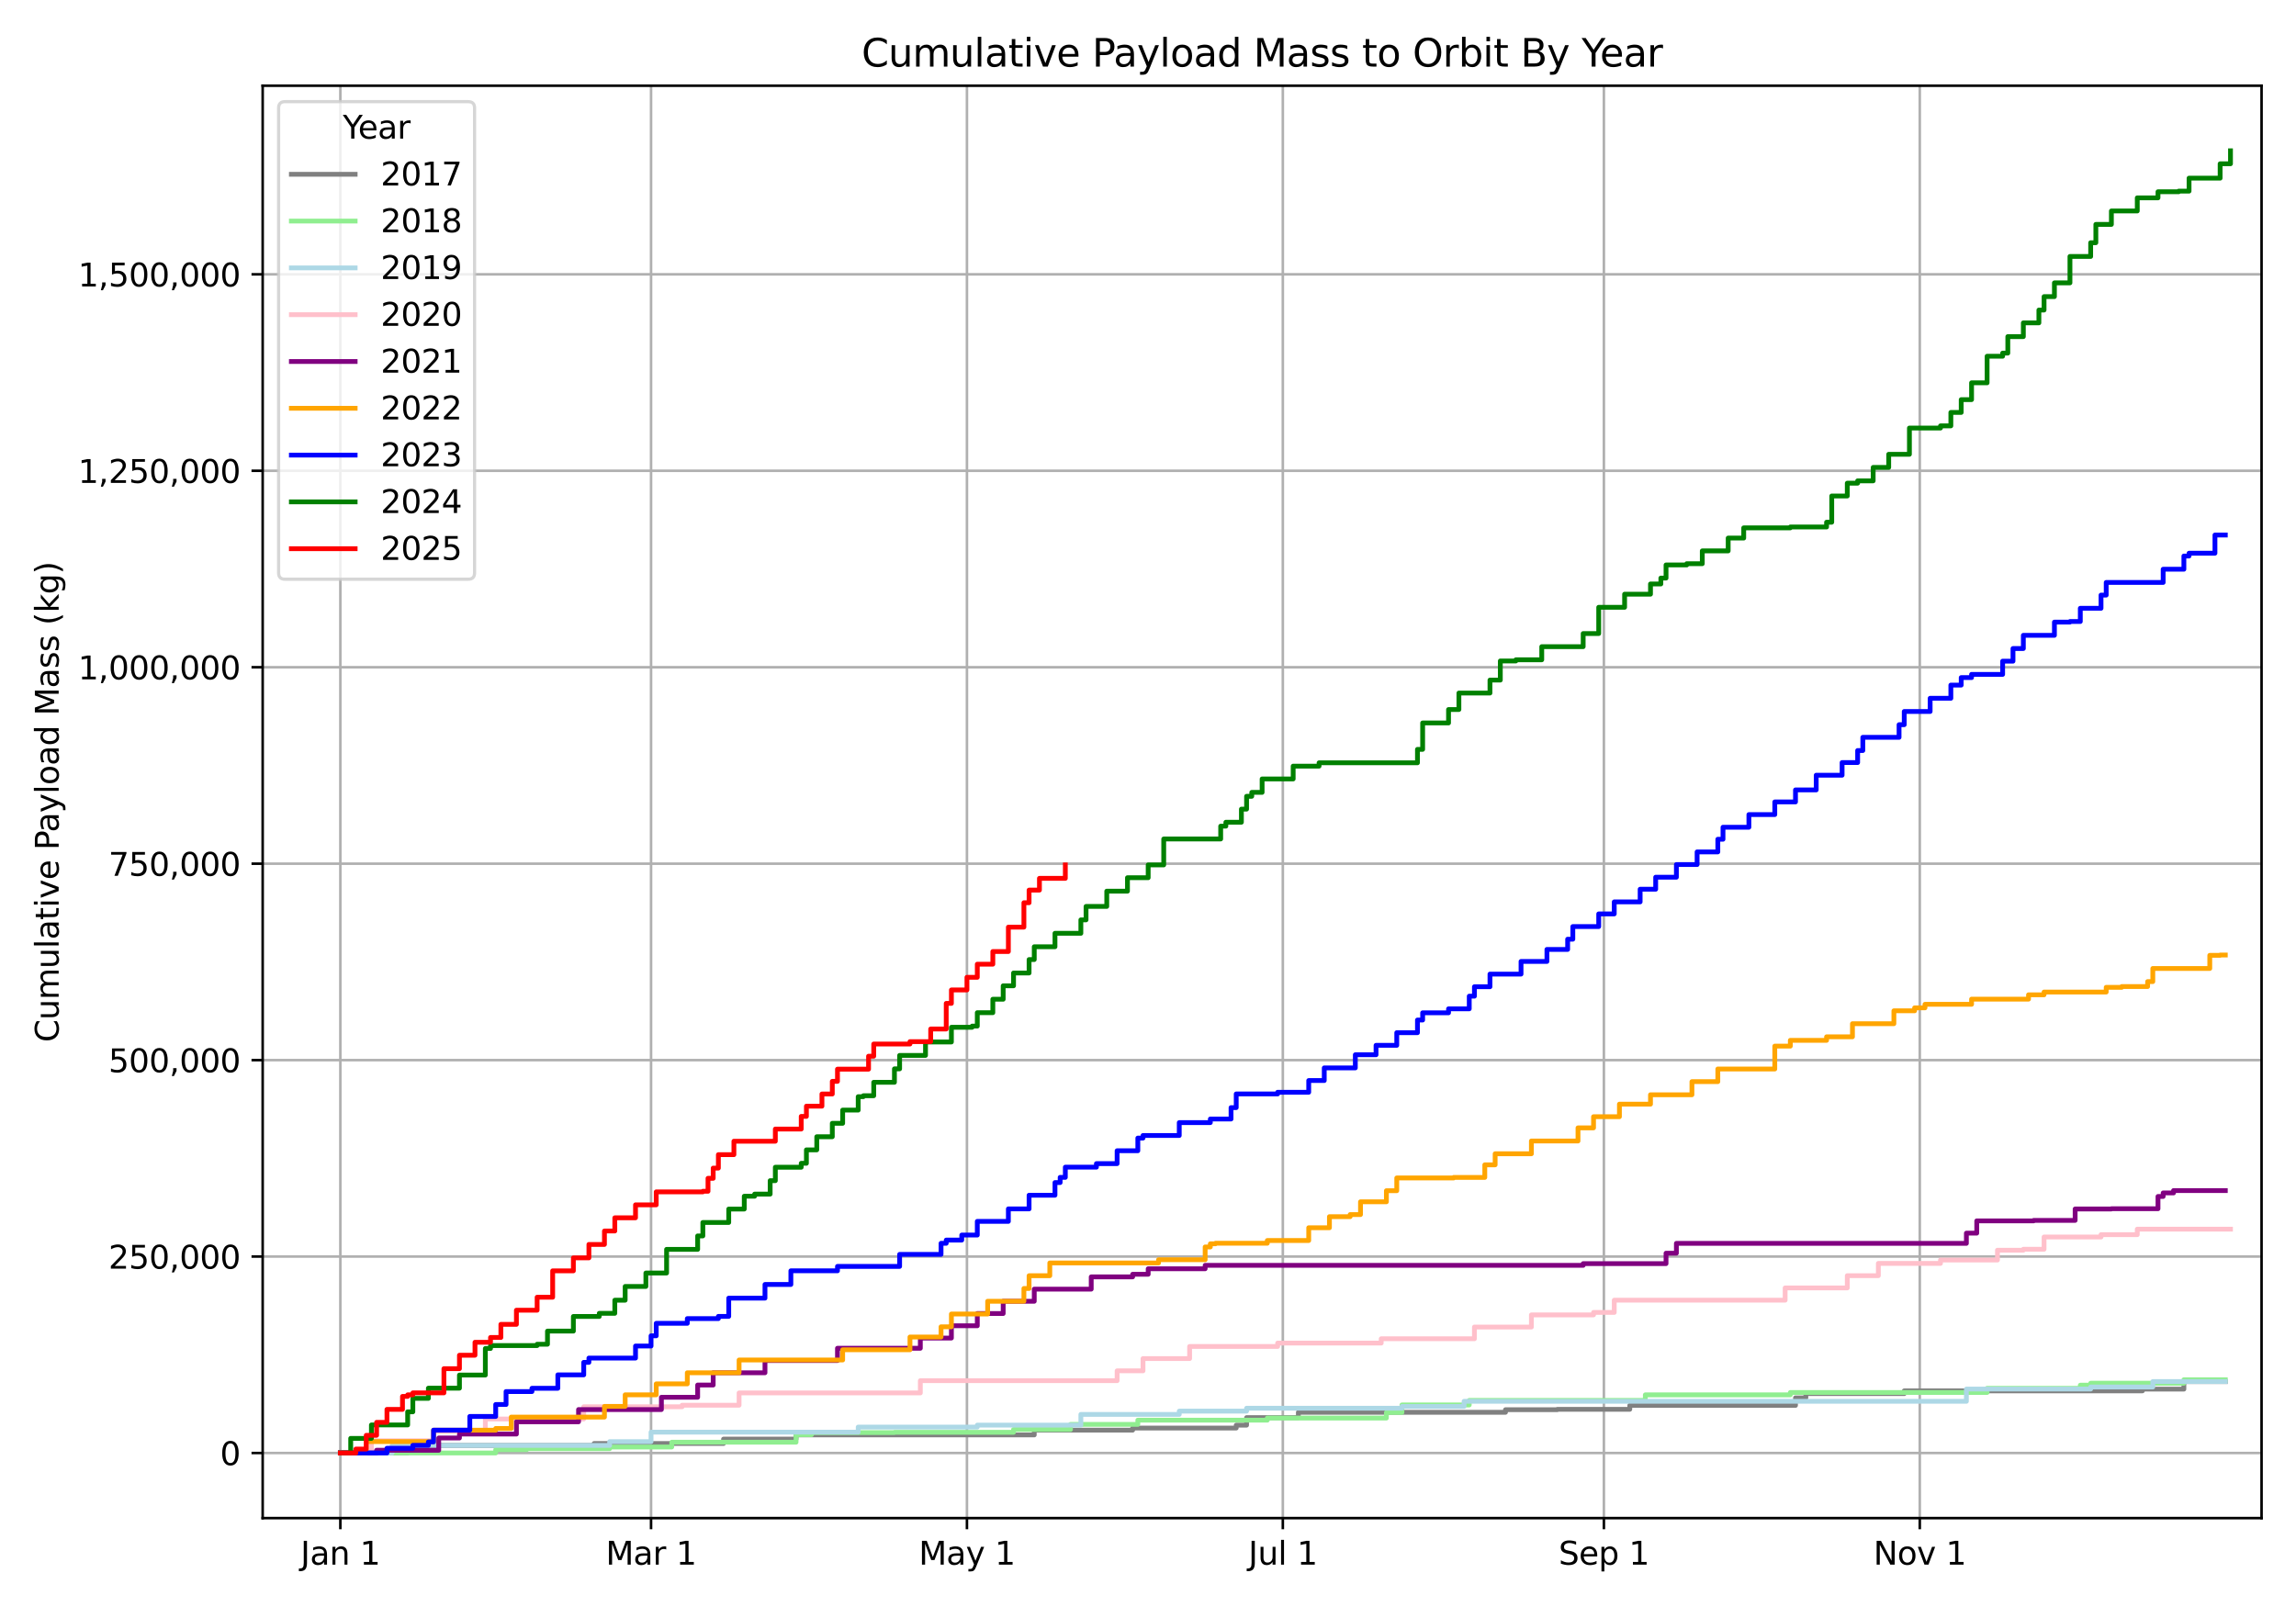 <?xml version="1.0" encoding="utf-8" standalone="no"?>
<!DOCTYPE svg PUBLIC "-//W3C//DTD SVG 1.1//EN"
  "http://www.w3.org/Graphics/SVG/1.1/DTD/svg11.dtd">
<svg xmlns:xlink="http://www.w3.org/1999/xlink" width="720pt" height="504pt" viewBox="0 0 720 504" xmlns="http://www.w3.org/2000/svg" version="1.1">
 <defs>
  <style type="text/css">*{stroke-linejoin: round; stroke-linecap: butt}</style>
 </defs>
 <g id="figure_1">
  <g id="patch_1">
   <path d="M 0 504 
L 720 504 
L 720 0 
L 0 0 
z
" style="fill: #ffffff"/>
  </g>
  <g id="axes_1">
   <g id="patch_2">
    <path d="M 82.37 476.12 
L 709.2 476.12 
L 709.2 26.88 
L 82.37 26.88 
z
" style="fill: #ffffff"/>
   </g>
   <g id="matplotlib.axis_1">
    <g id="xtick_1">
     <g id="line2d_1">
      <path d="M 106.729 476.12 
L 106.729 26.88 
" clip-path="url(#p0c9e4667f5)" style="fill: none; stroke: #b0b0b0; stroke-width: 0.8; stroke-linecap: square"/>
     </g>
     <g id="line2d_2">
      <defs>
       <path id="m94bb59f973" d="M 0 0 
L 0 3.5 
" style="stroke: #000000; stroke-width: 0.8"/>
      </defs>
      <g>
       <use xlink:href="#m94bb59f973" x="106.729" y="476.12" style="stroke: #000000; stroke-width: 0.8"/>
      </g>
     </g>
     <g id="text_1">
      <!-- Jan 1 -->
      <g transform="translate(94.251 490.718) scale(0.1 -0.1)">
       <defs>
        <path id="DejaVuSans-4a" d="M 628 4666 
L 1259 4666 
L 1259 325 
Q 1259 -519 939 -900 
Q 619 -1281 -91 -1281 
L -331 -1281 
L -331 -750 
L -134 -750 
Q 284 -750 456 -515 
Q 628 -281 628 325 
L 628 4666 
z
" transform="scale(0.016)"/>
        <path id="DejaVuSans-61" d="M 2194 1759 
Q 1497 1759 1228 1600 
Q 959 1441 959 1056 
Q 959 750 1161 570 
Q 1363 391 1709 391 
Q 2188 391 2477 730 
Q 2766 1069 2766 1631 
L 2766 1759 
L 2194 1759 
z
M 3341 1997 
L 3341 0 
L 2766 0 
L 2766 531 
Q 2569 213 2275 61 
Q 1981 -91 1556 -91 
Q 1019 -91 701 211 
Q 384 513 384 1019 
Q 384 1609 779 1909 
Q 1175 2209 1959 2209 
L 2766 2209 
L 2766 2266 
Q 2766 2663 2505 2880 
Q 2244 3097 1772 3097 
Q 1472 3097 1187 3025 
Q 903 2953 641 2809 
L 641 3341 
Q 956 3463 1253 3523 
Q 1550 3584 1831 3584 
Q 2591 3584 2966 3190 
Q 3341 2797 3341 1997 
z
" transform="scale(0.016)"/>
        <path id="DejaVuSans-6e" d="M 3513 2113 
L 3513 0 
L 2938 0 
L 2938 2094 
Q 2938 2591 2744 2837 
Q 2550 3084 2163 3084 
Q 1697 3084 1428 2787 
Q 1159 2491 1159 1978 
L 1159 0 
L 581 0 
L 581 3500 
L 1159 3500 
L 1159 2956 
Q 1366 3272 1645 3428 
Q 1925 3584 2291 3584 
Q 2894 3584 3203 3211 
Q 3513 2838 3513 2113 
z
" transform="scale(0.016)"/>
        <path id="DejaVuSans-20" transform="scale(0.016)"/>
        <path id="DejaVuSans-31" d="M 794 531 
L 1825 531 
L 1825 4091 
L 703 3866 
L 703 4441 
L 1819 4666 
L 2450 4666 
L 2450 531 
L 3481 531 
L 3481 0 
L 794 0 
L 794 531 
z
" transform="scale(0.016)"/>
       </defs>
       <use xlink:href="#DejaVuSans-4a"/>
       <use xlink:href="#DejaVuSans-61" x="29.492"/>
       <use xlink:href="#DejaVuSans-6e" x="90.771"/>
       <use xlink:href="#DejaVuSans-20" x="154.15"/>
       <use xlink:href="#DejaVuSans-31" x="185.938"/>
      </g>
     </g>
    </g>
    <g id="xtick_2">
     <g id="line2d_3">
      <path d="M 204.163 476.12 
L 204.163 26.88 
" clip-path="url(#p0c9e4667f5)" style="fill: none; stroke: #b0b0b0; stroke-width: 0.8; stroke-linecap: square"/>
     </g>
     <g id="line2d_4">
      <g>
       <use xlink:href="#m94bb59f973" x="204.163" y="476.12" style="stroke: #000000; stroke-width: 0.8"/>
      </g>
     </g>
     <g id="text_2">
      <!-- Mar 1 -->
      <g transform="translate(189.959 490.718) scale(0.1 -0.1)">
       <defs>
        <path id="DejaVuSans-4d" d="M 628 4666 
L 1569 4666 
L 2759 1491 
L 3956 4666 
L 4897 4666 
L 4897 0 
L 4281 0 
L 4281 4097 
L 3078 897 
L 2444 897 
L 1241 4097 
L 1241 0 
L 628 0 
L 628 4666 
z
" transform="scale(0.016)"/>
        <path id="DejaVuSans-72" d="M 2631 2963 
Q 2534 3019 2420 3045 
Q 2306 3072 2169 3072 
Q 1681 3072 1420 2755 
Q 1159 2438 1159 1844 
L 1159 0 
L 581 0 
L 581 3500 
L 1159 3500 
L 1159 2956 
Q 1341 3275 1631 3429 
Q 1922 3584 2338 3584 
Q 2397 3584 2469 3576 
Q 2541 3569 2628 3553 
L 2631 2963 
z
" transform="scale(0.016)"/>
       </defs>
       <use xlink:href="#DejaVuSans-4d"/>
       <use xlink:href="#DejaVuSans-61" x="86.279"/>
       <use xlink:href="#DejaVuSans-72" x="147.559"/>
       <use xlink:href="#DejaVuSans-20" x="188.672"/>
       <use xlink:href="#DejaVuSans-31" x="220.459"/>
      </g>
     </g>
    </g>
    <g id="xtick_3">
     <g id="line2d_5">
      <path d="M 303.222 476.12 
L 303.222 26.88 
" clip-path="url(#p0c9e4667f5)" style="fill: none; stroke: #b0b0b0; stroke-width: 0.8; stroke-linecap: square"/>
     </g>
     <g id="line2d_6">
      <g>
       <use xlink:href="#m94bb59f973" x="303.222" y="476.12" style="stroke: #000000; stroke-width: 0.8"/>
      </g>
     </g>
     <g id="text_3">
      <!-- May 1 -->
      <g transform="translate(288.114 490.718) scale(0.1 -0.1)">
       <defs>
        <path id="DejaVuSans-79" d="M 2059 -325 
Q 1816 -950 1584 -1140 
Q 1353 -1331 966 -1331 
L 506 -1331 
L 506 -850 
L 844 -850 
Q 1081 -850 1212 -737 
Q 1344 -625 1503 -206 
L 1606 56 
L 191 3500 
L 800 3500 
L 1894 763 
L 2988 3500 
L 3597 3500 
L 2059 -325 
z
" transform="scale(0.016)"/>
       </defs>
       <use xlink:href="#DejaVuSans-4d"/>
       <use xlink:href="#DejaVuSans-61" x="86.279"/>
       <use xlink:href="#DejaVuSans-79" x="147.559"/>
       <use xlink:href="#DejaVuSans-20" x="206.738"/>
       <use xlink:href="#DejaVuSans-31" x="238.525"/>
      </g>
     </g>
    </g>
    <g id="xtick_4">
     <g id="line2d_7">
      <path d="M 402.281 476.12 
L 402.281 26.88 
" clip-path="url(#p0c9e4667f5)" style="fill: none; stroke: #b0b0b0; stroke-width: 0.8; stroke-linecap: square"/>
     </g>
     <g id="line2d_8">
      <g>
       <use xlink:href="#m94bb59f973" x="402.281" y="476.12" style="stroke: #000000; stroke-width: 0.8"/>
      </g>
     </g>
     <g id="text_4">
      <!-- Jul 1 -->
      <g transform="translate(391.478 490.718) scale(0.1 -0.1)">
       <defs>
        <path id="DejaVuSans-75" d="M 544 1381 
L 544 3500 
L 1119 3500 
L 1119 1403 
Q 1119 906 1312 657 
Q 1506 409 1894 409 
Q 2359 409 2629 706 
Q 2900 1003 2900 1516 
L 2900 3500 
L 3475 3500 
L 3475 0 
L 2900 0 
L 2900 538 
Q 2691 219 2414 64 
Q 2138 -91 1772 -91 
Q 1169 -91 856 284 
Q 544 659 544 1381 
z
M 1991 3584 
L 1991 3584 
z
" transform="scale(0.016)"/>
        <path id="DejaVuSans-6c" d="M 603 4863 
L 1178 4863 
L 1178 0 
L 603 0 
L 603 4863 
z
" transform="scale(0.016)"/>
       </defs>
       <use xlink:href="#DejaVuSans-4a"/>
       <use xlink:href="#DejaVuSans-75" x="29.492"/>
       <use xlink:href="#DejaVuSans-6c" x="92.871"/>
       <use xlink:href="#DejaVuSans-20" x="120.654"/>
       <use xlink:href="#DejaVuSans-31" x="152.441"/>
      </g>
     </g>
    </g>
    <g id="xtick_5">
     <g id="line2d_9">
      <path d="M 502.963 476.12 
L 502.963 26.88 
" clip-path="url(#p0c9e4667f5)" style="fill: none; stroke: #b0b0b0; stroke-width: 0.8; stroke-linecap: square"/>
     </g>
     <g id="line2d_10">
      <g>
       <use xlink:href="#m94bb59f973" x="502.963" y="476.12" style="stroke: #000000; stroke-width: 0.8"/>
      </g>
     </g>
     <g id="text_5">
      <!-- Sep 1 -->
      <g transform="translate(488.768 490.718) scale(0.1 -0.1)">
       <defs>
        <path id="DejaVuSans-53" d="M 3425 4513 
L 3425 3897 
Q 3066 4069 2747 4153 
Q 2428 4238 2131 4238 
Q 1616 4238 1336 4038 
Q 1056 3838 1056 3469 
Q 1056 3159 1242 3001 
Q 1428 2844 1947 2747 
L 2328 2669 
Q 3034 2534 3370 2195 
Q 3706 1856 3706 1288 
Q 3706 609 3251 259 
Q 2797 -91 1919 -91 
Q 1588 -91 1214 -16 
Q 841 59 441 206 
L 441 856 
Q 825 641 1194 531 
Q 1563 422 1919 422 
Q 2459 422 2753 634 
Q 3047 847 3047 1241 
Q 3047 1584 2836 1778 
Q 2625 1972 2144 2069 
L 1759 2144 
Q 1053 2284 737 2584 
Q 422 2884 422 3419 
Q 422 4038 858 4394 
Q 1294 4750 2059 4750 
Q 2388 4750 2728 4690 
Q 3069 4631 3425 4513 
z
" transform="scale(0.016)"/>
        <path id="DejaVuSans-65" d="M 3597 1894 
L 3597 1613 
L 953 1613 
Q 991 1019 1311 708 
Q 1631 397 2203 397 
Q 2534 397 2845 478 
Q 3156 559 3463 722 
L 3463 178 
Q 3153 47 2828 -22 
Q 2503 -91 2169 -91 
Q 1331 -91 842 396 
Q 353 884 353 1716 
Q 353 2575 817 3079 
Q 1281 3584 2069 3584 
Q 2775 3584 3186 3129 
Q 3597 2675 3597 1894 
z
M 3022 2063 
Q 3016 2534 2758 2815 
Q 2500 3097 2075 3097 
Q 1594 3097 1305 2825 
Q 1016 2553 972 2059 
L 3022 2063 
z
" transform="scale(0.016)"/>
        <path id="DejaVuSans-70" d="M 1159 525 
L 1159 -1331 
L 581 -1331 
L 581 3500 
L 1159 3500 
L 1159 2969 
Q 1341 3281 1617 3432 
Q 1894 3584 2278 3584 
Q 2916 3584 3314 3078 
Q 3713 2572 3713 1747 
Q 3713 922 3314 415 
Q 2916 -91 2278 -91 
Q 1894 -91 1617 61 
Q 1341 213 1159 525 
z
M 3116 1747 
Q 3116 2381 2855 2742 
Q 2594 3103 2138 3103 
Q 1681 3103 1420 2742 
Q 1159 2381 1159 1747 
Q 1159 1113 1420 752 
Q 1681 391 2138 391 
Q 2594 391 2855 752 
Q 3116 1113 3116 1747 
z
" transform="scale(0.016)"/>
       </defs>
       <use xlink:href="#DejaVuSans-53"/>
       <use xlink:href="#DejaVuSans-65" x="63.477"/>
       <use xlink:href="#DejaVuSans-70" x="125"/>
       <use xlink:href="#DejaVuSans-20" x="188.477"/>
       <use xlink:href="#DejaVuSans-31" x="220.264"/>
      </g>
     </g>
    </g>
    <g id="xtick_6">
     <g id="line2d_11">
      <path d="M 602.022 476.12 
L 602.022 26.88 
" clip-path="url(#p0c9e4667f5)" style="fill: none; stroke: #b0b0b0; stroke-width: 0.8; stroke-linecap: square"/>
     </g>
     <g id="line2d_12">
      <g>
       <use xlink:href="#m94bb59f973" x="602.022" y="476.12" style="stroke: #000000; stroke-width: 0.8"/>
      </g>
     </g>
     <g id="text_6">
      <!-- Nov 1 -->
      <g transform="translate(587.492 490.718) scale(0.1 -0.1)">
       <defs>
        <path id="DejaVuSans-4e" d="M 628 4666 
L 1478 4666 
L 3547 763 
L 3547 4666 
L 4159 4666 
L 4159 0 
L 3309 0 
L 1241 3903 
L 1241 0 
L 628 0 
L 628 4666 
z
" transform="scale(0.016)"/>
        <path id="DejaVuSans-6f" d="M 1959 3097 
Q 1497 3097 1228 2736 
Q 959 2375 959 1747 
Q 959 1119 1226 758 
Q 1494 397 1959 397 
Q 2419 397 2687 759 
Q 2956 1122 2956 1747 
Q 2956 2369 2687 2733 
Q 2419 3097 1959 3097 
z
M 1959 3584 
Q 2709 3584 3137 3096 
Q 3566 2609 3566 1747 
Q 3566 888 3137 398 
Q 2709 -91 1959 -91 
Q 1206 -91 779 398 
Q 353 888 353 1747 
Q 353 2609 779 3096 
Q 1206 3584 1959 3584 
z
" transform="scale(0.016)"/>
        <path id="DejaVuSans-76" d="M 191 3500 
L 800 3500 
L 1894 563 
L 2988 3500 
L 3597 3500 
L 2284 0 
L 1503 0 
L 191 3500 
z
" transform="scale(0.016)"/>
       </defs>
       <use xlink:href="#DejaVuSans-4e"/>
       <use xlink:href="#DejaVuSans-6f" x="74.805"/>
       <use xlink:href="#DejaVuSans-76" x="135.986"/>
       <use xlink:href="#DejaVuSans-20" x="195.166"/>
       <use xlink:href="#DejaVuSans-31" x="226.953"/>
      </g>
     </g>
    </g>
   </g>
   <g id="matplotlib.axis_2">
    <g id="ytick_1">
     <g id="line2d_13">
      <path d="M 82.37 455.7 
L 709.2 455.7 
" clip-path="url(#p0c9e4667f5)" style="fill: none; stroke: #b0b0b0; stroke-width: 0.8; stroke-linecap: square"/>
     </g>
     <g id="line2d_14">
      <defs>
       <path id="mdfa00e1680" d="M 0 0 
L -3.5 0 
" style="stroke: #000000; stroke-width: 0.8"/>
      </defs>
      <g>
       <use xlink:href="#mdfa00e1680" x="82.37" y="455.7" style="stroke: #000000; stroke-width: 0.8"/>
      </g>
     </g>
     <g id="text_7">
      <!-- 0 -->
      <g transform="translate(69.007 459.499) scale(0.1 -0.1)">
       <defs>
        <path id="DejaVuSans-30" d="M 2034 4250 
Q 1547 4250 1301 3770 
Q 1056 3291 1056 2328 
Q 1056 1369 1301 889 
Q 1547 409 2034 409 
Q 2525 409 2770 889 
Q 3016 1369 3016 2328 
Q 3016 3291 2770 3770 
Q 2525 4250 2034 4250 
z
M 2034 4750 
Q 2819 4750 3233 4129 
Q 3647 3509 3647 2328 
Q 3647 1150 3233 529 
Q 2819 -91 2034 -91 
Q 1250 -91 836 529 
Q 422 1150 422 2328 
Q 422 3509 836 4129 
Q 1250 4750 2034 4750 
z
" transform="scale(0.016)"/>
       </defs>
       <use xlink:href="#DejaVuSans-30"/>
      </g>
     </g>
    </g>
    <g id="ytick_2">
     <g id="line2d_15">
      <path d="M 82.37 394.09 
L 709.2 394.09 
" clip-path="url(#p0c9e4667f5)" style="fill: none; stroke: #b0b0b0; stroke-width: 0.8; stroke-linecap: square"/>
     </g>
     <g id="line2d_16">
      <g>
       <use xlink:href="#mdfa00e1680" x="82.37" y="394.09" style="stroke: #000000; stroke-width: 0.8"/>
      </g>
     </g>
     <g id="text_8">
      <!-- 250,000 -->
      <g transform="translate(34.017 397.889) scale(0.1 -0.1)">
       <defs>
        <path id="DejaVuSans-32" d="M 1228 531 
L 3431 531 
L 3431 0 
L 469 0 
L 469 531 
Q 828 903 1448 1529 
Q 2069 2156 2228 2338 
Q 2531 2678 2651 2914 
Q 2772 3150 2772 3378 
Q 2772 3750 2511 3984 
Q 2250 4219 1831 4219 
Q 1534 4219 1204 4116 
Q 875 4013 500 3803 
L 500 4441 
Q 881 4594 1212 4672 
Q 1544 4750 1819 4750 
Q 2544 4750 2975 4387 
Q 3406 4025 3406 3419 
Q 3406 3131 3298 2873 
Q 3191 2616 2906 2266 
Q 2828 2175 2409 1742 
Q 1991 1309 1228 531 
z
" transform="scale(0.016)"/>
        <path id="DejaVuSans-35" d="M 691 4666 
L 3169 4666 
L 3169 4134 
L 1269 4134 
L 1269 2991 
Q 1406 3038 1543 3061 
Q 1681 3084 1819 3084 
Q 2600 3084 3056 2656 
Q 3513 2228 3513 1497 
Q 3513 744 3044 326 
Q 2575 -91 1722 -91 
Q 1428 -91 1123 -41 
Q 819 9 494 109 
L 494 744 
Q 775 591 1075 516 
Q 1375 441 1709 441 
Q 2250 441 2565 725 
Q 2881 1009 2881 1497 
Q 2881 1984 2565 2268 
Q 2250 2553 1709 2553 
Q 1456 2553 1204 2497 
Q 953 2441 691 2322 
L 691 4666 
z
" transform="scale(0.016)"/>
        <path id="DejaVuSans-2c" d="M 750 794 
L 1409 794 
L 1409 256 
L 897 -744 
L 494 -744 
L 750 256 
L 750 794 
z
" transform="scale(0.016)"/>
       </defs>
       <use xlink:href="#DejaVuSans-32"/>
       <use xlink:href="#DejaVuSans-35" x="63.623"/>
       <use xlink:href="#DejaVuSans-30" x="127.246"/>
       <use xlink:href="#DejaVuSans-2c" x="190.869"/>
       <use xlink:href="#DejaVuSans-30" x="222.656"/>
       <use xlink:href="#DejaVuSans-30" x="286.279"/>
       <use xlink:href="#DejaVuSans-30" x="349.902"/>
      </g>
     </g>
    </g>
    <g id="ytick_3">
     <g id="line2d_17">
      <path d="M 82.37 332.48 
L 709.2 332.48 
" clip-path="url(#p0c9e4667f5)" style="fill: none; stroke: #b0b0b0; stroke-width: 0.8; stroke-linecap: square"/>
     </g>
     <g id="line2d_18">
      <g>
       <use xlink:href="#mdfa00e1680" x="82.37" y="332.48" style="stroke: #000000; stroke-width: 0.8"/>
      </g>
     </g>
     <g id="text_9">
      <!-- 500,000 -->
      <g transform="translate(34.017 336.279) scale(0.1 -0.1)">
       <use xlink:href="#DejaVuSans-35"/>
       <use xlink:href="#DejaVuSans-30" x="63.623"/>
       <use xlink:href="#DejaVuSans-30" x="127.246"/>
       <use xlink:href="#DejaVuSans-2c" x="190.869"/>
       <use xlink:href="#DejaVuSans-30" x="222.656"/>
       <use xlink:href="#DejaVuSans-30" x="286.279"/>
       <use xlink:href="#DejaVuSans-30" x="349.902"/>
      </g>
     </g>
    </g>
    <g id="ytick_4">
     <g id="line2d_19">
      <path d="M 82.37 270.87 
L 709.2 270.87 
" clip-path="url(#p0c9e4667f5)" style="fill: none; stroke: #b0b0b0; stroke-width: 0.8; stroke-linecap: square"/>
     </g>
     <g id="line2d_20">
      <g>
       <use xlink:href="#mdfa00e1680" x="82.37" y="270.87" style="stroke: #000000; stroke-width: 0.8"/>
      </g>
     </g>
     <g id="text_10">
      <!-- 750,000 -->
      <g transform="translate(34.017 274.669) scale(0.1 -0.1)">
       <defs>
        <path id="DejaVuSans-37" d="M 525 4666 
L 3525 4666 
L 3525 4397 
L 1831 0 
L 1172 0 
L 2766 4134 
L 525 4134 
L 525 4666 
z
" transform="scale(0.016)"/>
       </defs>
       <use xlink:href="#DejaVuSans-37"/>
       <use xlink:href="#DejaVuSans-35" x="63.623"/>
       <use xlink:href="#DejaVuSans-30" x="127.246"/>
       <use xlink:href="#DejaVuSans-2c" x="190.869"/>
       <use xlink:href="#DejaVuSans-30" x="222.656"/>
       <use xlink:href="#DejaVuSans-30" x="286.279"/>
       <use xlink:href="#DejaVuSans-30" x="349.902"/>
      </g>
     </g>
    </g>
    <g id="ytick_5">
     <g id="line2d_21">
      <path d="M 82.37 209.26 
L 709.2 209.26 
" clip-path="url(#p0c9e4667f5)" style="fill: none; stroke: #b0b0b0; stroke-width: 0.8; stroke-linecap: square"/>
     </g>
     <g id="line2d_22">
      <g>
       <use xlink:href="#mdfa00e1680" x="82.37" y="209.26" style="stroke: #000000; stroke-width: 0.8"/>
      </g>
     </g>
     <g id="text_11">
      <!-- 1,000,000 -->
      <g transform="translate(24.476 213.059) scale(0.1 -0.1)">
       <use xlink:href="#DejaVuSans-31"/>
       <use xlink:href="#DejaVuSans-2c" x="63.623"/>
       <use xlink:href="#DejaVuSans-30" x="95.41"/>
       <use xlink:href="#DejaVuSans-30" x="159.033"/>
       <use xlink:href="#DejaVuSans-30" x="222.656"/>
       <use xlink:href="#DejaVuSans-2c" x="286.279"/>
       <use xlink:href="#DejaVuSans-30" x="318.066"/>
       <use xlink:href="#DejaVuSans-30" x="381.689"/>
       <use xlink:href="#DejaVuSans-30" x="445.312"/>
      </g>
     </g>
    </g>
    <g id="ytick_6">
     <g id="line2d_23">
      <path d="M 82.37 147.65 
L 709.2 147.65 
" clip-path="url(#p0c9e4667f5)" style="fill: none; stroke: #b0b0b0; stroke-width: 0.8; stroke-linecap: square"/>
     </g>
     <g id="line2d_24">
      <g>
       <use xlink:href="#mdfa00e1680" x="82.37" y="147.65" style="stroke: #000000; stroke-width: 0.8"/>
      </g>
     </g>
     <g id="text_12">
      <!-- 1,250,000 -->
      <g transform="translate(24.476 151.449) scale(0.1 -0.1)">
       <use xlink:href="#DejaVuSans-31"/>
       <use xlink:href="#DejaVuSans-2c" x="63.623"/>
       <use xlink:href="#DejaVuSans-32" x="95.41"/>
       <use xlink:href="#DejaVuSans-35" x="159.033"/>
       <use xlink:href="#DejaVuSans-30" x="222.656"/>
       <use xlink:href="#DejaVuSans-2c" x="286.279"/>
       <use xlink:href="#DejaVuSans-30" x="318.066"/>
       <use xlink:href="#DejaVuSans-30" x="381.689"/>
       <use xlink:href="#DejaVuSans-30" x="445.312"/>
      </g>
     </g>
    </g>
    <g id="ytick_7">
     <g id="line2d_25">
      <path d="M 82.37 86.04 
L 709.2 86.04 
" clip-path="url(#p0c9e4667f5)" style="fill: none; stroke: #b0b0b0; stroke-width: 0.8; stroke-linecap: square"/>
     </g>
     <g id="line2d_26">
      <g>
       <use xlink:href="#mdfa00e1680" x="82.37" y="86.04" style="stroke: #000000; stroke-width: 0.8"/>
      </g>
     </g>
     <g id="text_13">
      <!-- 1,500,000 -->
      <g transform="translate(24.476 89.839) scale(0.1 -0.1)">
       <use xlink:href="#DejaVuSans-31"/>
       <use xlink:href="#DejaVuSans-2c" x="63.623"/>
       <use xlink:href="#DejaVuSans-35" x="95.41"/>
       <use xlink:href="#DejaVuSans-30" x="159.033"/>
       <use xlink:href="#DejaVuSans-30" x="222.656"/>
       <use xlink:href="#DejaVuSans-2c" x="286.279"/>
       <use xlink:href="#DejaVuSans-30" x="318.066"/>
       <use xlink:href="#DejaVuSans-30" x="381.689"/>
       <use xlink:href="#DejaVuSans-30" x="445.312"/>
      </g>
     </g>
    </g>
    <g id="text_14">
     <!-- Cumulative Payload Mass (kg) -->
     <g transform="translate(18.397 326.863) rotate(-90) scale(0.1 -0.1)">
      <defs>
       <path id="DejaVuSans-43" d="M 4122 4306 
L 4122 3641 
Q 3803 3938 3442 4084 
Q 3081 4231 2675 4231 
Q 1875 4231 1450 3742 
Q 1025 3253 1025 2328 
Q 1025 1406 1450 917 
Q 1875 428 2675 428 
Q 3081 428 3442 575 
Q 3803 722 4122 1019 
L 4122 359 
Q 3791 134 3420 21 
Q 3050 -91 2638 -91 
Q 1578 -91 968 557 
Q 359 1206 359 2328 
Q 359 3453 968 4101 
Q 1578 4750 2638 4750 
Q 3056 4750 3426 4639 
Q 3797 4528 4122 4306 
z
" transform="scale(0.016)"/>
       <path id="DejaVuSans-6d" d="M 3328 2828 
Q 3544 3216 3844 3400 
Q 4144 3584 4550 3584 
Q 5097 3584 5394 3201 
Q 5691 2819 5691 2113 
L 5691 0 
L 5113 0 
L 5113 2094 
Q 5113 2597 4934 2840 
Q 4756 3084 4391 3084 
Q 3944 3084 3684 2787 
Q 3425 2491 3425 1978 
L 3425 0 
L 2847 0 
L 2847 2094 
Q 2847 2600 2669 2842 
Q 2491 3084 2119 3084 
Q 1678 3084 1418 2786 
Q 1159 2488 1159 1978 
L 1159 0 
L 581 0 
L 581 3500 
L 1159 3500 
L 1159 2956 
Q 1356 3278 1631 3431 
Q 1906 3584 2284 3584 
Q 2666 3584 2933 3390 
Q 3200 3197 3328 2828 
z
" transform="scale(0.016)"/>
       <path id="DejaVuSans-74" d="M 1172 4494 
L 1172 3500 
L 2356 3500 
L 2356 3053 
L 1172 3053 
L 1172 1153 
Q 1172 725 1289 603 
Q 1406 481 1766 481 
L 2356 481 
L 2356 0 
L 1766 0 
Q 1100 0 847 248 
Q 594 497 594 1153 
L 594 3053 
L 172 3053 
L 172 3500 
L 594 3500 
L 594 4494 
L 1172 4494 
z
" transform="scale(0.016)"/>
       <path id="DejaVuSans-69" d="M 603 3500 
L 1178 3500 
L 1178 0 
L 603 0 
L 603 3500 
z
M 603 4863 
L 1178 4863 
L 1178 4134 
L 603 4134 
L 603 4863 
z
" transform="scale(0.016)"/>
       <path id="DejaVuSans-50" d="M 1259 4147 
L 1259 2394 
L 2053 2394 
Q 2494 2394 2734 2622 
Q 2975 2850 2975 3272 
Q 2975 3691 2734 3919 
Q 2494 4147 2053 4147 
L 1259 4147 
z
M 628 4666 
L 2053 4666 
Q 2838 4666 3239 4311 
Q 3641 3956 3641 3272 
Q 3641 2581 3239 2228 
Q 2838 1875 2053 1875 
L 1259 1875 
L 1259 0 
L 628 0 
L 628 4666 
z
" transform="scale(0.016)"/>
       <path id="DejaVuSans-64" d="M 2906 2969 
L 2906 4863 
L 3481 4863 
L 3481 0 
L 2906 0 
L 2906 525 
Q 2725 213 2448 61 
Q 2172 -91 1784 -91 
Q 1150 -91 751 415 
Q 353 922 353 1747 
Q 353 2572 751 3078 
Q 1150 3584 1784 3584 
Q 2172 3584 2448 3432 
Q 2725 3281 2906 2969 
z
M 947 1747 
Q 947 1113 1208 752 
Q 1469 391 1925 391 
Q 2381 391 2643 752 
Q 2906 1113 2906 1747 
Q 2906 2381 2643 2742 
Q 2381 3103 1925 3103 
Q 1469 3103 1208 2742 
Q 947 2381 947 1747 
z
" transform="scale(0.016)"/>
       <path id="DejaVuSans-73" d="M 2834 3397 
L 2834 2853 
Q 2591 2978 2328 3040 
Q 2066 3103 1784 3103 
Q 1356 3103 1142 2972 
Q 928 2841 928 2578 
Q 928 2378 1081 2264 
Q 1234 2150 1697 2047 
L 1894 2003 
Q 2506 1872 2764 1633 
Q 3022 1394 3022 966 
Q 3022 478 2636 193 
Q 2250 -91 1575 -91 
Q 1294 -91 989 -36 
Q 684 19 347 128 
L 347 722 
Q 666 556 975 473 
Q 1284 391 1588 391 
Q 1994 391 2212 530 
Q 2431 669 2431 922 
Q 2431 1156 2273 1281 
Q 2116 1406 1581 1522 
L 1381 1569 
Q 847 1681 609 1914 
Q 372 2147 372 2553 
Q 372 3047 722 3315 
Q 1072 3584 1716 3584 
Q 2034 3584 2315 3537 
Q 2597 3491 2834 3397 
z
" transform="scale(0.016)"/>
       <path id="DejaVuSans-28" d="M 1984 4856 
Q 1566 4138 1362 3434 
Q 1159 2731 1159 2009 
Q 1159 1288 1364 580 
Q 1569 -128 1984 -844 
L 1484 -844 
Q 1016 -109 783 600 
Q 550 1309 550 2009 
Q 550 2706 781 3412 
Q 1013 4119 1484 4856 
L 1984 4856 
z
" transform="scale(0.016)"/>
       <path id="DejaVuSans-6b" d="M 581 4863 
L 1159 4863 
L 1159 1991 
L 2875 3500 
L 3609 3500 
L 1753 1863 
L 3688 0 
L 2938 0 
L 1159 1709 
L 1159 0 
L 581 0 
L 581 4863 
z
" transform="scale(0.016)"/>
       <path id="DejaVuSans-67" d="M 2906 1791 
Q 2906 2416 2648 2759 
Q 2391 3103 1925 3103 
Q 1463 3103 1205 2759 
Q 947 2416 947 1791 
Q 947 1169 1205 825 
Q 1463 481 1925 481 
Q 2391 481 2648 825 
Q 2906 1169 2906 1791 
z
M 3481 434 
Q 3481 -459 3084 -895 
Q 2688 -1331 1869 -1331 
Q 1566 -1331 1297 -1286 
Q 1028 -1241 775 -1147 
L 775 -588 
Q 1028 -725 1275 -790 
Q 1522 -856 1778 -856 
Q 2344 -856 2625 -561 
Q 2906 -266 2906 331 
L 2906 616 
Q 2728 306 2450 153 
Q 2172 0 1784 0 
Q 1141 0 747 490 
Q 353 981 353 1791 
Q 353 2603 747 3093 
Q 1141 3584 1784 3584 
Q 2172 3584 2450 3431 
Q 2728 3278 2906 2969 
L 2906 3500 
L 3481 3500 
L 3481 434 
z
" transform="scale(0.016)"/>
       <path id="DejaVuSans-29" d="M 513 4856 
L 1013 4856 
Q 1481 4119 1714 3412 
Q 1947 2706 1947 2009 
Q 1947 1309 1714 600 
Q 1481 -109 1013 -844 
L 513 -844 
Q 928 -128 1133 580 
Q 1338 1288 1338 2009 
Q 1338 2731 1133 3434 
Q 928 4138 513 4856 
z
" transform="scale(0.016)"/>
      </defs>
      <use xlink:href="#DejaVuSans-43"/>
      <use xlink:href="#DejaVuSans-75" x="69.824"/>
      <use xlink:href="#DejaVuSans-6d" x="133.203"/>
      <use xlink:href="#DejaVuSans-75" x="230.615"/>
      <use xlink:href="#DejaVuSans-6c" x="293.994"/>
      <use xlink:href="#DejaVuSans-61" x="321.777"/>
      <use xlink:href="#DejaVuSans-74" x="383.057"/>
      <use xlink:href="#DejaVuSans-69" x="422.266"/>
      <use xlink:href="#DejaVuSans-76" x="450.049"/>
      <use xlink:href="#DejaVuSans-65" x="509.229"/>
      <use xlink:href="#DejaVuSans-20" x="570.752"/>
      <use xlink:href="#DejaVuSans-50" x="602.539"/>
      <use xlink:href="#DejaVuSans-61" x="658.342"/>
      <use xlink:href="#DejaVuSans-79" x="719.621"/>
      <use xlink:href="#DejaVuSans-6c" x="778.801"/>
      <use xlink:href="#DejaVuSans-6f" x="806.584"/>
      <use xlink:href="#DejaVuSans-61" x="867.766"/>
      <use xlink:href="#DejaVuSans-64" x="929.045"/>
      <use xlink:href="#DejaVuSans-20" x="992.521"/>
      <use xlink:href="#DejaVuSans-4d" x="1024.309"/>
      <use xlink:href="#DejaVuSans-61" x="1110.588"/>
      <use xlink:href="#DejaVuSans-73" x="1171.867"/>
      <use xlink:href="#DejaVuSans-73" x="1223.967"/>
      <use xlink:href="#DejaVuSans-20" x="1276.066"/>
      <use xlink:href="#DejaVuSans-28" x="1307.854"/>
      <use xlink:href="#DejaVuSans-6b" x="1346.867"/>
      <use xlink:href="#DejaVuSans-67" x="1404.777"/>
      <use xlink:href="#DejaVuSans-29" x="1468.254"/>
     </g>
    </g>
   </g>
   <g id="line2d_27">
    <path d="M 106.729 455.7 
L 127.84 455.7 
L 127.84 453.334 
L 186.3 453.334 
L 186.3 452.721 
L 226.898 452.721 
L 226.898 451.34 
L 249.633 451.34 
L 249.633 450.034 
L 301.598 450.034 
L 301.598 450.034 
L 324.333 450.034 
L 324.333 448.538 
L 355.187 448.538 
L 355.187 447.871 
L 387.665 447.871 
L 387.665 446.967 
L 390.913 446.967 
L 390.913 444.601 
L 407.152 444.601 
L 407.152 442.935 
L 472.109 442.935 
L 472.109 442.119 
L 488.348 442.119 
L 488.348 442.002 
L 511.083 442.002 
L 511.083 440.772 
L 563.048 440.772 
L 563.048 438.407 
L 566.296 438.407 
L 566.296 437.076 
L 597.15 437.076 
L 597.15 436.213 
L 671.85 436.213 
L 671.85 435.67 
L 684.841 435.67 
L 684.841 433.304 
L 697.833 433.304 
L 697.833 433.304 
" clip-path="url(#p0c9e4667f5)" style="fill: none; stroke: #808080; stroke-width: 1.5; stroke-linecap: square"/>
   </g>
   <g id="line2d_28">
    <path d="M 106.729 455.7 
L 118.096 455.7 
L 118.096 455.7 
L 155.446 455.7 
L 155.446 454.658 
L 165.19 454.658 
L 165.19 454.35 
L 191.172 454.35 
L 191.172 453.82 
L 210.659 453.82 
L 210.659 452.318 
L 249.633 452.318 
L 249.633 449.953 
L 254.505 449.953 
L 254.505 449.3 
L 280.487 449.3 
L 280.487 449.211 
L 317.837 449.211 
L 317.837 448.324 
L 335.7 448.324 
L 335.7 446.732 
L 356.811 446.732 
L 356.811 445.405 
L 397.409 445.405 
L 397.409 444.74 
L 434.759 444.74 
L 434.759 442.997 
L 439.631 442.997 
L 439.631 440.631 
L 460.741 440.631 
L 460.741 439.202 
L 515.954 439.202 
L 515.954 437.462 
L 561.424 437.462 
L 561.424 436.722 
L 623.133 436.722 
L 623.133 435.416 
L 652.363 435.416 
L 652.363 434.43 
L 655.611 434.43 
L 655.611 433.814 
L 684.841 433.814 
L 684.841 432.73 
L 697.833 432.73 
L 697.833 432.73 
" clip-path="url(#p0c9e4667f5)" style="fill: none; stroke: #90ee90; stroke-width: 1.5; stroke-linecap: square"/>
   </g>
   <g id="line2d_29">
    <path d="M 106.729 455.7 
L 122.968 455.7 
L 122.968 453.334 
L 191.172 453.334 
L 191.172 452.139 
L 204.163 452.139 
L 204.163 449.168 
L 269.12 449.168 
L 269.12 447.575 
L 306.47 447.575 
L 306.47 446.96 
L 338.948 446.96 
L 338.948 443.603 
L 369.802 443.603 
L 369.802 442.568 
L 390.913 442.568 
L 390.913 441.657 
L 439.631 441.657 
L 439.631 441.098 
L 459.118 441.098 
L 459.118 439.496 
L 616.637 439.496 
L 616.637 435.651 
L 655.611 435.651 
L 655.611 435.006 
L 675.098 435.006 
L 675.098 433.292 
L 697.833 433.292 
L 697.833 433.292 
" clip-path="url(#p0c9e4667f5)" style="fill: none; stroke: #add8e6; stroke-width: 1.5; stroke-linecap: square"/>
   </g>
   <g id="line2d_30">
    <path d="M 106.729 455.7 
L 116.472 455.7 
L 116.472 451.856 
L 135.959 451.856 
L 135.959 448.886 
L 152.198 448.886 
L 152.198 445.041 
L 183.053 445.041 
L 183.053 441.197 
L 213.907 441.197 
L 213.907 440.71 
L 231.77 440.71 
L 231.77 436.865 
L 288.607 436.865 
L 288.607 433.021 
L 350.315 433.021 
L 350.315 429.933 
L 358.435 429.933 
L 358.435 426.089 
L 373.05 426.089 
L 373.05 422.291 
L 400.657 422.291 
L 400.657 421.228 
L 433.135 421.228 
L 433.135 419.873 
L 462.365 419.873 
L 462.365 416.193 
L 480.228 416.193 
L 480.228 412.388 
L 499.715 412.388 
L 499.715 411.617 
L 506.211 411.617 
L 506.211 407.772 
L 559.8 407.772 
L 559.8 403.928 
L 579.287 403.928 
L 579.287 400.083 
L 589.031 400.083 
L 589.031 396.239 
L 608.517 396.239 
L 608.517 395.177 
L 626.38 395.177 
L 626.38 392.096 
L 634.5 392.096 
L 634.5 391.802 
L 640.996 391.802 
L 640.996 387.958 
L 658.859 387.958 
L 658.859 387.225 
L 670.226 387.225 
L 670.226 385.5 
L 679.97 385.5 
L 679.97 385.5 
L 699.457 385.5 
L 699.457 385.5 
" clip-path="url(#p0c9e4667f5)" style="fill: none; stroke: #ffc0cb; stroke-width: 1.5; stroke-linecap: square"/>
   </g>
   <g id="line2d_31">
    <path d="M 106.729 455.7 
L 118.096 455.7 
L 118.096 454.837 
L 137.583 454.837 
L 137.583 450.993 
L 144.079 450.993 
L 144.079 449.761 
L 161.942 449.761 
L 161.942 445.916 
L 181.429 445.916 
L 181.429 442.072 
L 207.411 442.072 
L 207.411 438.227 
L 218.779 438.227 
L 218.779 434.383 
L 223.65 434.383 
L 223.65 430.538 
L 239.889 430.538 
L 239.889 426.694 
L 262.624 426.694 
L 262.624 422.85 
L 288.607 422.85 
L 288.607 419.646 
L 298.35 419.646 
L 298.35 415.801 
L 306.47 415.801 
L 306.47 411.957 
L 314.589 411.957 
L 314.589 408.112 
L 324.333 408.112 
L 324.333 404.307 
L 342.196 404.307 
L 342.196 400.463 
L 355.187 400.463 
L 355.187 399.643 
L 360.059 399.643 
L 360.059 397.918 
L 377.922 397.918 
L 377.922 396.85 
L 399.033 396.85 
L 399.033 396.85 
L 496.468 396.85 
L 496.468 396.308 
L 522.45 396.308 
L 522.45 393.04 
L 525.698 393.04 
L 525.698 389.955 
L 616.637 389.955 
L 616.637 386.751 
L 619.885 386.751 
L 619.885 382.898 
L 637.748 382.898 
L 637.748 382.745 
L 650.739 382.745 
L 650.739 379.171 
L 662.107 379.171 
L 662.107 379.091 
L 676.722 379.091 
L 676.722 375.247 
L 678.346 375.247 
L 678.346 374.138 
L 681.593 374.138 
L 681.593 373.401 
L 697.833 373.401 
L 697.833 373.401 
" clip-path="url(#p0c9e4667f5)" style="fill: none; stroke: #800080; stroke-width: 1.5; stroke-linecap: square"/>
   </g>
   <g id="line2d_32">
    <path d="M 106.729 455.7 
L 114.848 455.7 
L 114.848 452.127 
L 126.216 452.127 
L 126.216 452.127 
L 135.959 452.127 
L 135.959 448.553 
L 155.446 448.553 
L 155.446 448.01 
L 158.694 448.01 
L 158.694 448.01 
L 160.318 448.01 
L 160.318 444.436 
L 189.548 444.436 
L 189.548 441.085 
L 196.044 441.085 
L 196.044 437.45 
L 205.787 437.45 
L 205.787 434.024 
L 215.531 434.024 
L 215.531 430.535 
L 231.77 430.535 
L 231.77 426.53 
L 252.881 426.53 
L 252.881 426.53 
L 264.248 426.53 
L 264.248 423.326 
L 278.863 423.326 
L 278.863 423.326 
L 285.359 423.326 
L 285.359 419.322 
L 295.102 419.322 
L 295.102 416.118 
L 298.35 416.118 
L 298.35 412.113 
L 309.718 412.113 
L 309.718 408.109 
L 321.085 408.109 
L 321.085 404.104 
L 322.709 404.104 
L 322.709 400.099 
L 329.205 400.099 
L 329.205 396.095 
L 340.572 396.095 
L 340.572 396.095 
L 363.307 396.095 
L 363.307 395.084 
L 377.922 395.084 
L 377.922 391.08 
L 379.546 391.08 
L 379.546 390.094 
L 381.17 390.094 
L 381.17 389.921 
L 397.409 389.921 
L 397.409 389.059 
L 410.4 389.059 
L 410.4 385.054 
L 416.896 385.054 
L 416.896 381.579 
L 423.392 381.579 
L 423.392 380.922 
L 426.639 380.922 
L 426.639 376.917 
L 434.759 376.917 
L 434.759 373.442 
L 438.007 373.442 
L 438.007 369.438 
L 455.87 369.438 
L 455.87 369.271 
L 465.613 369.271 
L 465.613 365.327 
L 468.861 365.327 
L 468.861 361.853 
L 480.228 361.853 
L 480.228 357.848 
L 494.844 357.848 
L 494.844 353.732 
L 499.715 353.732 
L 499.715 350.233 
L 507.835 350.233 
L 507.835 346.29 
L 517.578 346.29 
L 517.578 343.348 
L 530.57 343.348 
L 530.57 339.232 
L 538.689 339.232 
L 538.689 335.265 
L 556.552 335.265 
L 556.552 332.061 
L 556.552 332.061 
L 556.552 328.093 
L 561.424 328.093 
L 561.424 326.282 
L 572.791 326.282 
L 572.791 325.173 
L 580.911 325.173 
L 580.911 321.057 
L 593.902 321.057 
L 593.902 317.016 
L 600.398 317.016 
L 600.398 316.092 
L 603.646 316.092 
L 603.646 314.983 
L 618.261 314.983 
L 618.261 313.356 
L 636.124 313.356 
L 636.124 312.001 
L 640.996 312.001 
L 640.996 311.131 
L 660.483 311.131 
L 660.483 309.653 
L 665.354 309.653 
L 665.354 309.406 
L 673.474 309.406 
L 673.474 308.864 
L 673.474 308.864 
L 673.474 307.854 
L 675.098 307.854 
L 675.098 303.738 
L 692.961 303.738 
L 692.961 299.623 
L 696.209 299.623 
L 696.209 299.524 
L 697.833 299.524 
L 697.833 299.524 
" clip-path="url(#p0c9e4667f5)" style="fill: none; stroke: #ffa500; stroke-width: 1.5; stroke-linecap: square"/>
   </g>
   <g id="line2d_33">
    <path d="M 106.729 455.7 
L 121.344 455.7 
L 121.344 454.221 
L 129.463 454.221 
L 129.463 453.297 
L 134.335 453.297 
L 134.335 452.225 
L 135.959 452.225 
L 135.959 448.528 
L 147.326 448.528 
L 147.326 444.24 
L 155.446 444.24 
L 155.446 440.494 
L 158.694 440.494 
L 158.694 436.428 
L 166.813 436.428 
L 166.813 435.406 
L 174.933 435.406 
L 174.933 431.192 
L 183.053 431.192 
L 183.053 427.274 
L 184.676 427.274 
L 184.676 425.926 
L 199.292 425.926 
L 199.292 422.155 
L 204.163 422.155 
L 204.163 418.951 
L 205.787 418.951 
L 205.787 415.033 
L 215.531 415.033 
L 215.531 413.554 
L 225.274 413.554 
L 225.274 412.851 
L 228.522 412.851 
L 228.522 407.134 
L 239.889 407.134 
L 239.889 402.846 
L 248.009 402.846 
L 248.009 398.558 
L 262.624 398.558 
L 262.624 397.181 
L 282.111 397.181 
L 282.111 393.41 
L 295.102 393.41 
L 295.102 389.935 
L 296.726 389.935 
L 296.726 388.925 
L 301.598 388.925 
L 301.598 387.348 
L 306.47 387.348 
L 306.47 383.06 
L 316.213 383.06 
L 316.213 379.141 
L 322.709 379.141 
L 322.709 374.853 
L 330.829 374.853 
L 330.829 370.886 
L 332.452 370.886 
L 332.452 369.259 
L 334.076 369.259 
L 334.076 366.055 
L 343.82 366.055 
L 343.82 364.946 
L 350.315 364.946 
L 350.315 360.905 
L 356.811 360.905 
L 356.811 356.937 
L 358.435 356.937 
L 358.435 356.123 
L 369.802 356.123 
L 369.802 352.081 
L 369.802 352.081 
L 379.546 352.081 
L 379.546 350.953 
L 386.042 350.953 
L 386.042 347.379 
L 387.665 347.379 
L 387.665 343.091 
L 400.657 343.091 
L 400.657 342.559 
L 410.4 342.559 
L 410.4 338.887 
L 415.272 338.887 
L 415.272 334.919 
L 425.015 334.919 
L 425.015 330.804 
L 431.511 330.804 
L 431.511 327.846 
L 438.007 327.846 
L 438.007 323.879 
L 444.502 323.879 
L 444.502 319.911 
L 446.126 319.911 
L 446.126 317.644 
L 454.246 317.644 
L 454.246 316.396 
L 460.741 316.396 
L 460.741 312.428 
L 462.365 312.428 
L 462.365 309.471 
L 467.237 309.471 
L 467.237 305.503 
L 476.981 305.503 
L 476.981 301.536 
L 485.1 301.536 
L 485.1 297.765 
L 491.596 297.765 
L 491.596 294.561 
L 493.22 294.561 
L 493.22 290.594 
L 501.339 290.594 
L 501.339 286.626 
L 506.211 286.626 
L 506.211 282.856 
L 514.331 282.856 
L 514.331 278.888 
L 519.202 278.888 
L 519.202 275.117 
L 525.698 275.117 
L 525.698 271.15 
L 532.194 271.15 
L 532.194 267.182 
L 538.689 267.182 
L 538.689 263.214 
L 540.313 263.214 
L 540.313 259.444 
L 548.433 259.444 
L 548.433 255.476 
L 556.552 255.476 
L 556.552 251.508 
L 563.048 251.508 
L 563.048 247.738 
L 569.544 247.738 
L 569.544 243.127 
L 577.663 243.127 
L 577.663 239.16 
L 582.535 239.16 
L 582.535 235.389 
L 584.159 235.389 
L 584.159 231.249 
L 595.526 231.249 
L 595.526 227.281 
L 597.15 227.281 
L 597.15 223.141 
L 605.27 223.141 
L 605.27 219.001 
L 611.765 219.001 
L 611.765 214.861 
L 615.013 214.861 
L 615.013 212.513 
L 618.261 212.513 
L 618.261 211.503 
L 628.004 211.503 
L 628.004 207.363 
L 628.004 207.363 
L 631.252 207.363 
L 631.252 203.395 
L 634.5 203.395 
L 634.5 199.255 
L 644.244 199.255 
L 644.244 195.115 
L 649.115 195.115 
L 649.115 194.918 
L 652.363 194.918 
L 652.363 190.777 
L 658.859 190.777 
L 658.859 186.637 
L 660.483 186.637 
L 660.483 182.67 
L 678.346 182.67 
L 678.346 178.529 
L 684.841 178.529 
L 684.841 174.389 
L 686.465 174.389 
L 686.465 173.502 
L 694.585 173.502 
L 694.585 167.797 
L 697.833 167.797 
L 697.833 167.797 
" clip-path="url(#p0c9e4667f5)" style="fill: none; stroke: #0000ff; stroke-width: 1.5; stroke-linecap: square"/>
   </g>
   <g id="line2d_34">
    <path d="M 106.729 455.7 
L 109.977 455.7 
L 109.977 451.116 
L 116.472 451.116 
L 116.472 446.902 
L 127.84 446.902 
L 127.84 442.787 
L 129.463 442.787 
L 129.463 438.572 
L 134.335 438.572 
L 134.335 435.369 
L 144.079 435.369 
L 144.079 431.253 
L 152.198 431.253 
L 152.198 422.923 
L 153.822 422.923 
L 153.822 422.005 
L 168.437 422.005 
L 168.437 421.588 
L 171.685 421.588 
L 171.685 417.472 
L 179.805 417.472 
L 179.805 412.881 
L 187.924 412.881 
L 187.924 411.895 
L 192.796 411.895 
L 192.796 407.779 
L 196.044 407.779 
L 196.044 403.467 
L 202.539 403.467 
L 202.539 399.253 
L 209.035 399.253 
L 209.035 391.835 
L 218.779 391.835 
L 218.779 387.621 
L 220.403 387.621 
L 220.403 383.407 
L 228.522 383.407 
L 228.522 379.192 
L 233.394 379.192 
L 233.394 375.175 
L 236.642 375.175 
L 236.642 374.505 
L 241.513 374.505 
L 241.513 370.291 
L 243.137 370.291 
L 243.137 366.077 
L 251.257 366.077 
L 251.257 364.844 
L 252.881 364.844 
L 252.881 360.63 
L 256.129 360.63 
L 256.129 356.515 
L 261 356.515 
L 261 352.301 
L 264.248 352.301 
L 264.248 348.16 
L 264.248 348.16 
L 269.12 348.16 
L 269.12 343.946 
L 270.744 343.946 
L 270.744 343.651 
L 273.992 343.651 
L 273.992 339.436 
L 280.487 339.436 
L 280.487 335.222 
L 282.111 335.222 
L 282.111 331.008 
L 290.231 331.008 
L 290.231 326.794 
L 298.35 326.794 
L 298.35 322.186 
L 304.846 322.186 
L 304.846 321.816 
L 306.47 321.816 
L 306.47 317.602 
L 311.342 317.602 
L 311.342 313.388 
L 314.589 313.388 
L 314.589 309.174 
L 317.837 309.174 
L 317.837 305.157 
L 322.709 305.157 
L 322.709 300.943 
L 324.333 300.943 
L 324.333 296.926 
L 330.829 296.926 
L 330.829 292.711 
L 338.948 292.711 
L 338.948 288.497 
L 340.572 288.497 
L 340.572 284.283 
L 347.068 284.283 
L 347.068 279.49 
L 353.563 279.49 
L 353.563 275.276 
L 360.059 275.276 
L 360.059 271.259 
L 364.931 271.259 
L 364.931 263.126 
L 382.794 263.126 
L 382.794 259.109 
L 384.418 259.109 
L 384.418 257.877 
L 389.289 257.877 
L 389.289 253.762 
L 390.913 253.762 
L 390.913 249.745 
L 392.537 249.745 
L 392.537 248.512 
L 395.785 248.512 
L 395.785 244.298 
L 405.528 244.298 
L 405.528 240.281 
L 413.648 240.281 
L 413.648 239.234 
L 444.502 239.234 
L 444.502 235.02 
L 446.126 235.02 
L 446.126 226.739 
L 454.246 226.739 
L 454.246 222.525 
L 457.494 222.525 
L 457.494 217.361 
L 467.237 217.361 
L 467.237 213.294 
L 470.485 213.294 
L 470.485 207.299 
L 475.357 207.299 
L 475.357 206.929 
L 483.476 206.929 
L 483.476 202.813 
L 496.468 202.813 
L 496.468 198.698 
L 501.339 198.698 
L 501.339 190.467 
L 509.459 190.467 
L 509.459 186.351 
L 517.578 186.351 
L 517.578 183.147 
L 520.826 183.147 
L 520.826 181.299 
L 522.45 181.299 
L 522.45 177.184 
L 528.946 177.184 
L 528.946 176.789 
L 533.818 176.789 
L 533.818 172.772 
L 541.937 172.772 
L 541.937 168.755 
L 546.809 168.755 
L 546.809 165.552 
L 561.424 165.552 
L 561.424 165.279 
L 572.791 165.279 
L 572.791 163.784 
L 574.415 163.784 
L 574.415 155.553 
L 579.287 155.553 
L 579.287 151.536 
L 582.535 151.536 
L 582.535 150.808 
L 587.407 150.808 
L 587.407 146.594 
L 592.278 146.594 
L 592.278 142.478 
L 598.774 142.478 
L 598.774 134.247 
L 608.517 134.247 
L 608.517 133.566 
L 611.765 133.566 
L 611.765 129.352 
L 615.013 129.352 
L 615.013 125.335 
L 618.261 125.335 
L 618.261 120.061 
L 623.133 120.061 
L 623.133 111.732 
L 628.004 111.732 
L 628.004 110.746 
L 629.628 110.746 
L 629.628 105.571 
L 634.5 105.571 
L 634.5 101.258 
L 639.372 101.258 
L 639.372 97.241 
L 640.996 97.241 
L 640.996 93.027 
L 644.244 93.027 
L 644.244 88.714 
L 649.115 88.714 
L 649.115 80.434 
L 655.611 80.434 
L 655.611 76.121 
L 657.235 76.121 
L 657.235 70.379 
L 662.107 70.379 
L 662.107 66.165 
L 670.226 66.165 
L 670.226 62.049 
L 676.722 62.049 
L 676.722 60.14 
L 683.217 60.14 
L 683.217 59.942 
L 686.465 59.942 
L 686.465 55.876 
L 696.209 55.876 
L 696.209 51.366 
L 699.457 51.366 
L 699.457 51.366 
L 699.457 47.3 
L 699.457 47.3 
" clip-path="url(#p0c9e4667f5)" style="fill: none; stroke: #008000; stroke-width: 1.5; stroke-linecap: square"/>
   </g>
   <g id="line2d_35">
    <path d="M 106.729 455.7 
L 111.6 455.7 
L 111.6 454.468 
L 114.848 454.468 
L 114.848 450.155 
L 118.096 450.155 
L 118.096 446.089 
L 121.344 446.089 
L 121.344 446.089 
L 121.344 446.089 
L 121.344 442.023 
L 126.216 442.023 
L 126.216 437.956 
L 127.84 437.956 
L 127.84 437.463 
L 129.463 437.463 
L 129.463 436.843 
L 131.087 436.843 
L 131.087 436.843 
L 139.207 436.843 
L 139.207 433.073 
L 139.207 433.073 
L 139.207 429.253 
L 144.079 429.253 
L 144.079 425.039 
L 148.95 425.039 
L 148.95 420.972 
L 153.822 420.972 
L 153.822 419.469 
L 157.07 419.469 
L 157.07 415.354 
L 161.942 415.354 
L 161.942 411.287 
L 161.942 411.287 
L 161.942 410.918 
L 168.437 410.918 
L 168.437 406.851 
L 173.309 406.851 
L 173.309 402.637 
L 173.309 402.637 
L 173.309 398.571 
L 179.805 398.571 
L 179.805 394.505 
L 184.676 394.505 
L 184.676 390.291 
L 189.548 390.291 
L 189.548 386.076 
L 192.796 386.076 
L 192.796 381.936 
L 199.292 381.936 
L 199.292 381.936 
L 199.292 381.936 
L 199.292 377.87 
L 205.787 377.87 
L 205.787 373.804 
L 210.659 373.804 
L 210.659 373.804 
L 220.403 373.804 
L 220.403 373.617 
L 222.026 373.617 
L 222.026 369.551 
L 223.65 369.551 
L 223.65 366.347 
L 225.274 366.347 
L 225.274 366.347 
L 225.274 366.347 
L 225.274 362.133 
L 230.146 362.133 
L 230.146 357.919 
L 235.018 357.919 
L 235.018 357.919 
L 239.889 357.919 
L 239.889 357.919 
L 243.137 357.919 
L 243.137 354.099 
L 251.257 354.099 
L 251.257 350.131 
L 252.881 350.131 
L 252.881 346.928 
L 257.752 346.928 
L 257.752 343.108 
L 261 343.108 
L 261 339.14 
L 262.624 339.14 
L 262.624 335.32 
L 270.744 335.32 
L 270.744 335.32 
L 272.368 335.32 
L 272.368 331.254 
L 273.992 331.254 
L 273.992 327.434 
L 283.735 327.434 
L 283.735 327.434 
L 285.359 327.434 
L 285.359 326.69 
L 286.983 326.69 
L 286.983 326.69 
L 291.855 326.69 
L 291.855 322.722 
L 296.726 322.722 
L 296.726 318.508 
L 296.726 318.508 
L 296.726 314.688 
L 298.35 314.688 
L 298.35 310.474 
L 303.222 310.474 
L 303.222 306.506 
L 306.47 306.506 
L 306.47 302.397 
L 311.342 302.397 
L 311.342 298.429 
L 316.213 298.429 
L 316.213 294.745 
L 316.213 294.745 
L 316.213 290.777 
L 321.085 290.777 
L 321.085 287.093 
L 321.085 287.093 
L 321.085 283.125 
L 322.709 283.125 
L 322.709 279.157 
L 325.957 279.157 
L 325.957 275.473 
L 334.076 275.473 
L 334.076 275.473 
L 334.076 275.473 
L 334.076 271.259 
" clip-path="url(#p0c9e4667f5)" style="fill: none; stroke: #ff0000; stroke-width: 1.5; stroke-linecap: square"/>
   </g>
   <g id="patch_3">
    <path d="M 82.37 476.12 
L 82.37 26.88 
" style="fill: none; stroke: #000000; stroke-width: 0.8; stroke-linejoin: miter; stroke-linecap: square"/>
   </g>
   <g id="patch_4">
    <path d="M 709.2 476.12 
L 709.2 26.88 
" style="fill: none; stroke: #000000; stroke-width: 0.8; stroke-linejoin: miter; stroke-linecap: square"/>
   </g>
   <g id="patch_5">
    <path d="M 82.37 476.12 
L 709.2 476.12 
" style="fill: none; stroke: #000000; stroke-width: 0.8; stroke-linejoin: miter; stroke-linecap: square"/>
   </g>
   <g id="patch_6">
    <path d="M 82.37 26.88 
L 709.2 26.88 
" style="fill: none; stroke: #000000; stroke-width: 0.8; stroke-linejoin: miter; stroke-linecap: square"/>
   </g>
   <g id="text_15">
    <!-- Cumulative Payload Mass to Orbit By Year -->
    <g transform="translate(270.18 20.88) scale(0.12 -0.12)">
     <defs>
      <path id="DejaVuSans-4f" d="M 2522 4238 
Q 1834 4238 1429 3725 
Q 1025 3213 1025 2328 
Q 1025 1447 1429 934 
Q 1834 422 2522 422 
Q 3209 422 3611 934 
Q 4013 1447 4013 2328 
Q 4013 3213 3611 3725 
Q 3209 4238 2522 4238 
z
M 2522 4750 
Q 3503 4750 4090 4092 
Q 4678 3434 4678 2328 
Q 4678 1225 4090 567 
Q 3503 -91 2522 -91 
Q 1538 -91 948 565 
Q 359 1222 359 2328 
Q 359 3434 948 4092 
Q 1538 4750 2522 4750 
z
" transform="scale(0.016)"/>
      <path id="DejaVuSans-62" d="M 3116 1747 
Q 3116 2381 2855 2742 
Q 2594 3103 2138 3103 
Q 1681 3103 1420 2742 
Q 1159 2381 1159 1747 
Q 1159 1113 1420 752 
Q 1681 391 2138 391 
Q 2594 391 2855 752 
Q 3116 1113 3116 1747 
z
M 1159 2969 
Q 1341 3281 1617 3432 
Q 1894 3584 2278 3584 
Q 2916 3584 3314 3078 
Q 3713 2572 3713 1747 
Q 3713 922 3314 415 
Q 2916 -91 2278 -91 
Q 1894 -91 1617 61 
Q 1341 213 1159 525 
L 1159 0 
L 581 0 
L 581 4863 
L 1159 4863 
L 1159 2969 
z
" transform="scale(0.016)"/>
      <path id="DejaVuSans-42" d="M 1259 2228 
L 1259 519 
L 2272 519 
Q 2781 519 3026 730 
Q 3272 941 3272 1375 
Q 3272 1813 3026 2020 
Q 2781 2228 2272 2228 
L 1259 2228 
z
M 1259 4147 
L 1259 2741 
L 2194 2741 
Q 2656 2741 2882 2914 
Q 3109 3088 3109 3444 
Q 3109 3797 2882 3972 
Q 2656 4147 2194 4147 
L 1259 4147 
z
M 628 4666 
L 2241 4666 
Q 2963 4666 3353 4366 
Q 3744 4066 3744 3513 
Q 3744 3084 3544 2831 
Q 3344 2578 2956 2516 
Q 3422 2416 3680 2098 
Q 3938 1781 3938 1306 
Q 3938 681 3513 340 
Q 3088 0 2303 0 
L 628 0 
L 628 4666 
z
" transform="scale(0.016)"/>
      <path id="DejaVuSans-59" d="M -13 4666 
L 666 4666 
L 1959 2747 
L 3244 4666 
L 3922 4666 
L 2272 2222 
L 2272 0 
L 1638 0 
L 1638 2222 
L -13 4666 
z
" transform="scale(0.016)"/>
     </defs>
     <use xlink:href="#DejaVuSans-43"/>
     <use xlink:href="#DejaVuSans-75" x="69.824"/>
     <use xlink:href="#DejaVuSans-6d" x="133.203"/>
     <use xlink:href="#DejaVuSans-75" x="230.615"/>
     <use xlink:href="#DejaVuSans-6c" x="293.994"/>
     <use xlink:href="#DejaVuSans-61" x="321.777"/>
     <use xlink:href="#DejaVuSans-74" x="383.057"/>
     <use xlink:href="#DejaVuSans-69" x="422.266"/>
     <use xlink:href="#DejaVuSans-76" x="450.049"/>
     <use xlink:href="#DejaVuSans-65" x="509.229"/>
     <use xlink:href="#DejaVuSans-20" x="570.752"/>
     <use xlink:href="#DejaVuSans-50" x="602.539"/>
     <use xlink:href="#DejaVuSans-61" x="658.342"/>
     <use xlink:href="#DejaVuSans-79" x="719.621"/>
     <use xlink:href="#DejaVuSans-6c" x="778.801"/>
     <use xlink:href="#DejaVuSans-6f" x="806.584"/>
     <use xlink:href="#DejaVuSans-61" x="867.766"/>
     <use xlink:href="#DejaVuSans-64" x="929.045"/>
     <use xlink:href="#DejaVuSans-20" x="992.521"/>
     <use xlink:href="#DejaVuSans-4d" x="1024.309"/>
     <use xlink:href="#DejaVuSans-61" x="1110.588"/>
     <use xlink:href="#DejaVuSans-73" x="1171.867"/>
     <use xlink:href="#DejaVuSans-73" x="1223.967"/>
     <use xlink:href="#DejaVuSans-20" x="1276.066"/>
     <use xlink:href="#DejaVuSans-74" x="1307.854"/>
     <use xlink:href="#DejaVuSans-6f" x="1347.062"/>
     <use xlink:href="#DejaVuSans-20" x="1408.244"/>
     <use xlink:href="#DejaVuSans-4f" x="1440.031"/>
     <use xlink:href="#DejaVuSans-72" x="1518.742"/>
     <use xlink:href="#DejaVuSans-62" x="1559.855"/>
     <use xlink:href="#DejaVuSans-69" x="1623.332"/>
     <use xlink:href="#DejaVuSans-74" x="1651.115"/>
     <use xlink:href="#DejaVuSans-20" x="1690.324"/>
     <use xlink:href="#DejaVuSans-42" x="1722.111"/>
     <use xlink:href="#DejaVuSans-79" x="1790.715"/>
     <use xlink:href="#DejaVuSans-20" x="1849.895"/>
     <use xlink:href="#DejaVuSans-59" x="1881.682"/>
     <use xlink:href="#DejaVuSans-65" x="1929.516"/>
     <use xlink:href="#DejaVuSans-61" x="1991.039"/>
     <use xlink:href="#DejaVuSans-72" x="2052.318"/>
    </g>
   </g>
   <g id="legend_1">
    <g id="patch_7">
     <path d="M 89.37 181.661 
L 146.82 181.661 
Q 148.82 181.661 148.82 179.661 
L 148.82 33.88 
Q 148.82 31.88 146.82 31.88 
L 89.37 31.88 
Q 87.37 31.88 87.37 33.88 
L 87.37 179.661 
Q 87.37 181.661 89.37 181.661 
z
" style="fill: #ffffff; opacity: 0.8; stroke: #cccccc; stroke-linejoin: miter"/>
    </g>
    <g id="text_16">
     <!-- Year -->
     <g transform="translate(107.507 43.478) scale(0.1 -0.1)">
      <use xlink:href="#DejaVuSans-59"/>
      <use xlink:href="#DejaVuSans-65" x="47.834"/>
      <use xlink:href="#DejaVuSans-61" x="109.357"/>
      <use xlink:href="#DejaVuSans-72" x="170.637"/>
     </g>
    </g>
    <g id="line2d_36">
     <path d="M 91.37 54.657 
L 101.37 54.657 
L 101.37 54.657 
L 111.37 54.657 
L 111.37 54.657 
" style="fill: none; stroke: #808080; stroke-width: 1.5; stroke-linecap: square"/>
    </g>
    <g id="text_17">
     <!-- 2017 -->
     <g transform="translate(119.37 58.157) scale(0.1 -0.1)">
      <use xlink:href="#DejaVuSans-32"/>
      <use xlink:href="#DejaVuSans-30" x="63.623"/>
      <use xlink:href="#DejaVuSans-31" x="127.246"/>
      <use xlink:href="#DejaVuSans-37" x="190.869"/>
     </g>
    </g>
    <g id="line2d_37">
     <path d="M 91.37 69.335 
L 101.37 69.335 
L 101.37 69.335 
L 111.37 69.335 
L 111.37 69.335 
" style="fill: none; stroke: #90ee90; stroke-width: 1.5; stroke-linecap: square"/>
    </g>
    <g id="text_18">
     <!-- 2018 -->
     <g transform="translate(119.37 72.835) scale(0.1 -0.1)">
      <defs>
       <path id="DejaVuSans-38" d="M 2034 2216 
Q 1584 2216 1326 1975 
Q 1069 1734 1069 1313 
Q 1069 891 1326 650 
Q 1584 409 2034 409 
Q 2484 409 2743 651 
Q 3003 894 3003 1313 
Q 3003 1734 2745 1975 
Q 2488 2216 2034 2216 
z
M 1403 2484 
Q 997 2584 770 2862 
Q 544 3141 544 3541 
Q 544 4100 942 4425 
Q 1341 4750 2034 4750 
Q 2731 4750 3128 4425 
Q 3525 4100 3525 3541 
Q 3525 3141 3298 2862 
Q 3072 2584 2669 2484 
Q 3125 2378 3379 2068 
Q 3634 1759 3634 1313 
Q 3634 634 3220 271 
Q 2806 -91 2034 -91 
Q 1263 -91 848 271 
Q 434 634 434 1313 
Q 434 1759 690 2068 
Q 947 2378 1403 2484 
z
M 1172 3481 
Q 1172 3119 1398 2916 
Q 1625 2713 2034 2713 
Q 2441 2713 2670 2916 
Q 2900 3119 2900 3481 
Q 2900 3844 2670 4047 
Q 2441 4250 2034 4250 
Q 1625 4250 1398 4047 
Q 1172 3844 1172 3481 
z
" transform="scale(0.016)"/>
      </defs>
      <use xlink:href="#DejaVuSans-32"/>
      <use xlink:href="#DejaVuSans-30" x="63.623"/>
      <use xlink:href="#DejaVuSans-31" x="127.246"/>
      <use xlink:href="#DejaVuSans-38" x="190.869"/>
     </g>
    </g>
    <g id="line2d_38">
     <path d="M 91.37 84.013 
L 101.37 84.013 
L 101.37 84.013 
L 111.37 84.013 
L 111.37 84.013 
" style="fill: none; stroke: #add8e6; stroke-width: 1.5; stroke-linecap: square"/>
    </g>
    <g id="text_19">
     <!-- 2019 -->
     <g transform="translate(119.37 87.513) scale(0.1 -0.1)">
      <defs>
       <path id="DejaVuSans-39" d="M 703 97 
L 703 672 
Q 941 559 1184 500 
Q 1428 441 1663 441 
Q 2288 441 2617 861 
Q 2947 1281 2994 2138 
Q 2813 1869 2534 1725 
Q 2256 1581 1919 1581 
Q 1219 1581 811 2004 
Q 403 2428 403 3163 
Q 403 3881 828 4315 
Q 1253 4750 1959 4750 
Q 2769 4750 3195 4129 
Q 3622 3509 3622 2328 
Q 3622 1225 3098 567 
Q 2575 -91 1691 -91 
Q 1453 -91 1209 -44 
Q 966 3 703 97 
z
M 1959 2075 
Q 2384 2075 2632 2365 
Q 2881 2656 2881 3163 
Q 2881 3666 2632 3958 
Q 2384 4250 1959 4250 
Q 1534 4250 1286 3958 
Q 1038 3666 1038 3163 
Q 1038 2656 1286 2365 
Q 1534 2075 1959 2075 
z
" transform="scale(0.016)"/>
      </defs>
      <use xlink:href="#DejaVuSans-32"/>
      <use xlink:href="#DejaVuSans-30" x="63.623"/>
      <use xlink:href="#DejaVuSans-31" x="127.246"/>
      <use xlink:href="#DejaVuSans-39" x="190.869"/>
     </g>
    </g>
    <g id="line2d_39">
     <path d="M 91.37 98.691 
L 101.37 98.691 
L 101.37 98.691 
L 111.37 98.691 
L 111.37 98.691 
" style="fill: none; stroke: #ffc0cb; stroke-width: 1.5; stroke-linecap: square"/>
    </g>
    <g id="text_20">
     <!-- 2020 -->
     <g transform="translate(119.37 102.191) scale(0.1 -0.1)">
      <use xlink:href="#DejaVuSans-32"/>
      <use xlink:href="#DejaVuSans-30" x="63.623"/>
      <use xlink:href="#DejaVuSans-32" x="127.246"/>
      <use xlink:href="#DejaVuSans-30" x="190.869"/>
     </g>
    </g>
    <g id="line2d_40">
     <path d="M 91.37 113.369 
L 101.37 113.369 
L 101.37 113.369 
L 111.37 113.369 
L 111.37 113.369 
" style="fill: none; stroke: #800080; stroke-width: 1.5; stroke-linecap: square"/>
    </g>
    <g id="text_21">
     <!-- 2021 -->
     <g transform="translate(119.37 116.869) scale(0.1 -0.1)">
      <use xlink:href="#DejaVuSans-32"/>
      <use xlink:href="#DejaVuSans-30" x="63.623"/>
      <use xlink:href="#DejaVuSans-32" x="127.246"/>
      <use xlink:href="#DejaVuSans-31" x="190.869"/>
     </g>
    </g>
    <g id="line2d_41">
     <path d="M 91.37 128.047 
L 101.37 128.047 
L 101.37 128.047 
L 111.37 128.047 
L 111.37 128.047 
" style="fill: none; stroke: #ffa500; stroke-width: 1.5; stroke-linecap: square"/>
    </g>
    <g id="text_22">
     <!-- 2022 -->
     <g transform="translate(119.37 131.547) scale(0.1 -0.1)">
      <use xlink:href="#DejaVuSans-32"/>
      <use xlink:href="#DejaVuSans-30" x="63.623"/>
      <use xlink:href="#DejaVuSans-32" x="127.246"/>
      <use xlink:href="#DejaVuSans-32" x="190.869"/>
     </g>
    </g>
    <g id="line2d_42">
     <path d="M 91.37 142.725 
L 101.37 142.725 
L 101.37 142.725 
L 111.37 142.725 
L 111.37 142.725 
" style="fill: none; stroke: #0000ff; stroke-width: 1.5; stroke-linecap: square"/>
    </g>
    <g id="text_23">
     <!-- 2023 -->
     <g transform="translate(119.37 146.225) scale(0.1 -0.1)">
      <defs>
       <path id="DejaVuSans-33" d="M 2597 2516 
Q 3050 2419 3304 2112 
Q 3559 1806 3559 1356 
Q 3559 666 3084 287 
Q 2609 -91 1734 -91 
Q 1441 -91 1130 -33 
Q 819 25 488 141 
L 488 750 
Q 750 597 1062 519 
Q 1375 441 1716 441 
Q 2309 441 2620 675 
Q 2931 909 2931 1356 
Q 2931 1769 2642 2001 
Q 2353 2234 1838 2234 
L 1294 2234 
L 1294 2753 
L 1863 2753 
Q 2328 2753 2575 2939 
Q 2822 3125 2822 3475 
Q 2822 3834 2567 4026 
Q 2313 4219 1838 4219 
Q 1578 4219 1281 4162 
Q 984 4106 628 3988 
L 628 4550 
Q 988 4650 1302 4700 
Q 1616 4750 1894 4750 
Q 2613 4750 3031 4423 
Q 3450 4097 3450 3541 
Q 3450 3153 3228 2886 
Q 3006 2619 2597 2516 
z
" transform="scale(0.016)"/>
      </defs>
      <use xlink:href="#DejaVuSans-32"/>
      <use xlink:href="#DejaVuSans-30" x="63.623"/>
      <use xlink:href="#DejaVuSans-32" x="127.246"/>
      <use xlink:href="#DejaVuSans-33" x="190.869"/>
     </g>
    </g>
    <g id="line2d_43">
     <path d="M 91.37 157.403 
L 101.37 157.403 
L 101.37 157.403 
L 111.37 157.403 
L 111.37 157.403 
" style="fill: none; stroke: #008000; stroke-width: 1.5; stroke-linecap: square"/>
    </g>
    <g id="text_24">
     <!-- 2024 -->
     <g transform="translate(119.37 160.903) scale(0.1 -0.1)">
      <defs>
       <path id="DejaVuSans-34" d="M 2419 4116 
L 825 1625 
L 2419 1625 
L 2419 4116 
z
M 2253 4666 
L 3047 4666 
L 3047 1625 
L 3713 1625 
L 3713 1100 
L 3047 1100 
L 3047 0 
L 2419 0 
L 2419 1100 
L 313 1100 
L 313 1709 
L 2253 4666 
z
" transform="scale(0.016)"/>
      </defs>
      <use xlink:href="#DejaVuSans-32"/>
      <use xlink:href="#DejaVuSans-30" x="63.623"/>
      <use xlink:href="#DejaVuSans-32" x="127.246"/>
      <use xlink:href="#DejaVuSans-34" x="190.869"/>
     </g>
    </g>
    <g id="line2d_44">
     <path d="M 91.37 172.082 
L 101.37 172.082 
L 101.37 172.082 
L 111.37 172.082 
L 111.37 172.082 
" style="fill: none; stroke: #ff0000; stroke-width: 1.5; stroke-linecap: square"/>
    </g>
    <g id="text_25">
     <!-- 2025 -->
     <g transform="translate(119.37 175.582) scale(0.1 -0.1)">
      <use xlink:href="#DejaVuSans-32"/>
      <use xlink:href="#DejaVuSans-30" x="63.623"/>
      <use xlink:href="#DejaVuSans-32" x="127.246"/>
      <use xlink:href="#DejaVuSans-35" x="190.869"/>
     </g>
    </g>
   </g>
  </g>
 </g>
 <defs>
  <clipPath id="p0c9e4667f5">
   <rect x="82.37" y="26.88" width="626.83" height="449.24"/>
  </clipPath>
 </defs>
</svg>
